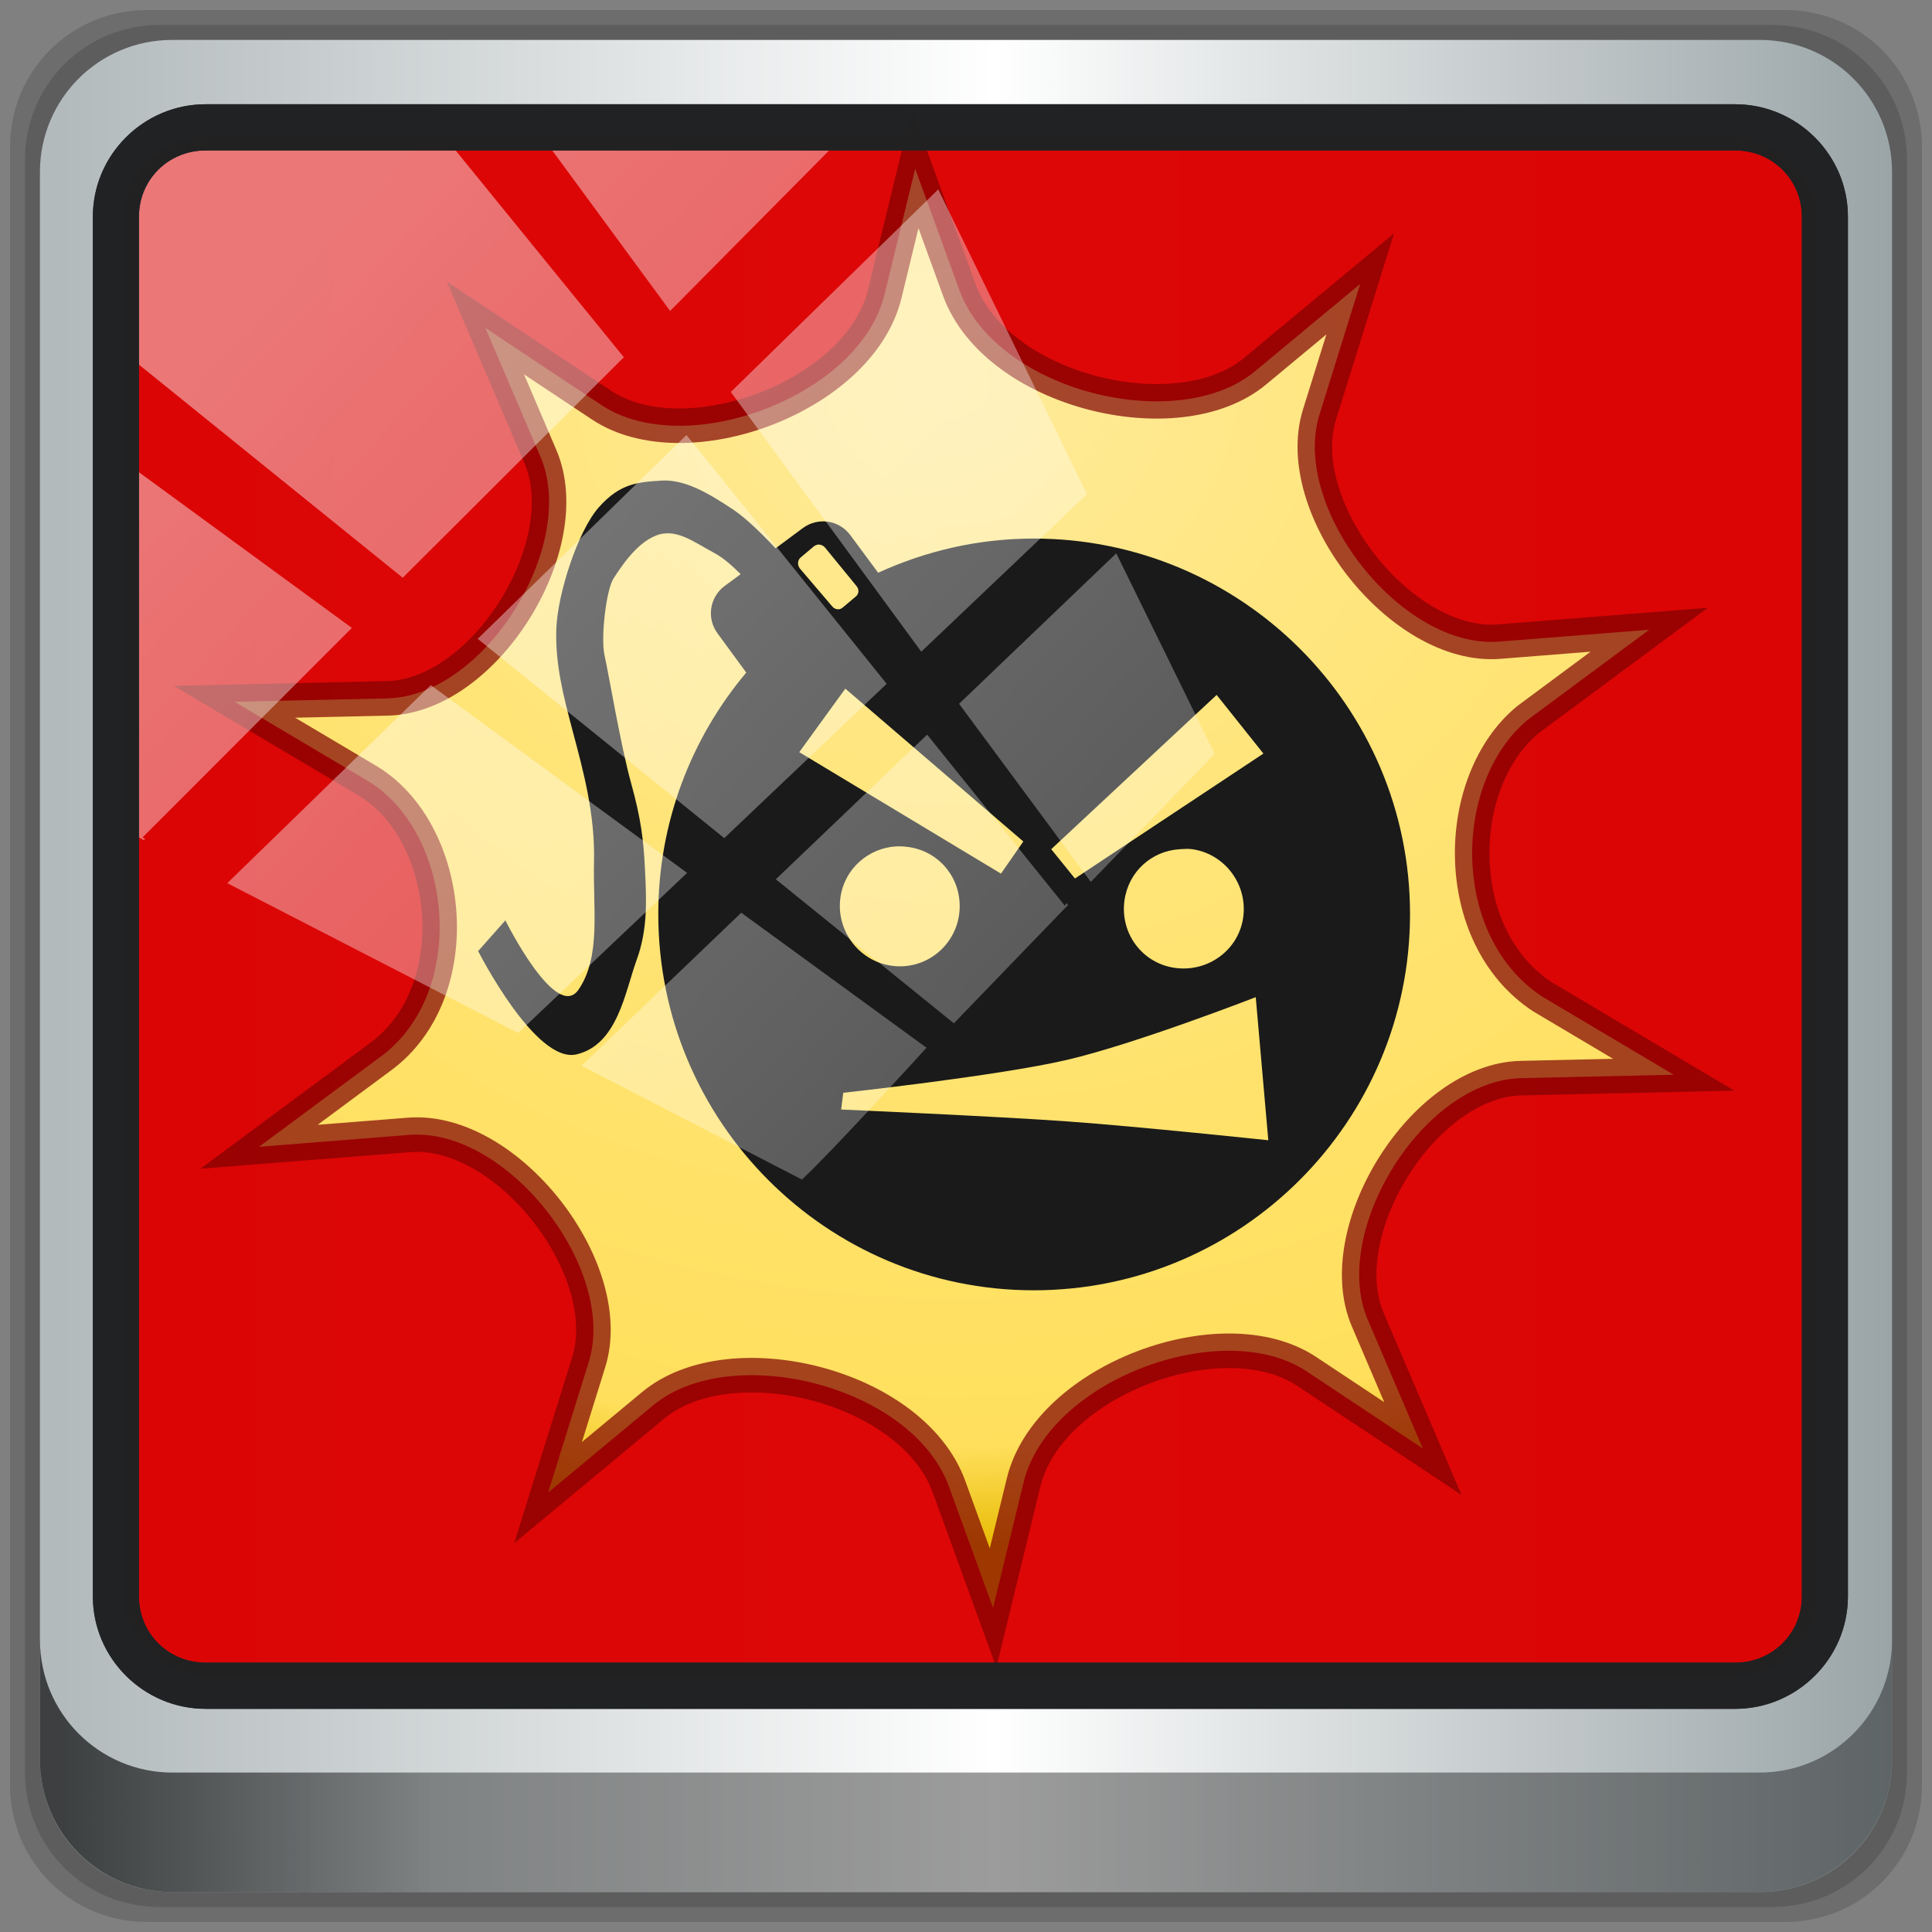 <?xml version="1.0" encoding="UTF-8" standalone="no"?>
<!-- Created with Inkscape (http://www.inkscape.org/) -->

<svg
   xmlns:dc="http://purl.org/dc/elements/1.1/"
   xmlns:cc="http://creativecommons.org/ns#"
   xmlns:rdf="http://www.w3.org/1999/02/22-rdf-syntax-ns#"
   xmlns:svg="http://www.w3.org/2000/svg"
   xmlns="http://www.w3.org/2000/svg"
   xmlns:xlink="http://www.w3.org/1999/xlink"
   xmlns:sodipodi="http://sodipodi.sourceforge.net/DTD/sodipodi-0.dtd"
   xmlns:inkscape="http://www.inkscape.org/namespaces/inkscape"
   version="1.1"
   width="48"
   height="48"
   id="svg6649"
   inkscape:version="0.92.2 2405546, 2018-03-11"
   sodipodi:docname="ss3.svg">
  <rect width="100%" height="100%" fill="#808080" stroke="none"/>
  <sodipodi:namedview
     pagecolor="#ffffff"
     bordercolor="#666666"
     borderopacity="1"
     objecttolerance="10"
     gridtolerance="10"
     guidetolerance="10"
     inkscape:pageopacity="0"
     inkscape:pageshadow="2"
     inkscape:window-width="1323"
     inkscape:window-height="863"
     id="namedview45"
     showgrid="false"
     inkscape:zoom="13.1875"
     inkscape:cx="19.146919"
     inkscape:cy="24"
     inkscape:window-x="0"
     inkscape:window-y="30"
     inkscape:window-maximized="0"
     inkscape:current-layer="svg6649" />
  <defs
     id="defs6651">
    <linearGradient
       x1="167.983"
       y1="8.508"
       x2="167.983"
       y2="54.78"
       id="linearGradient5414"
       xlink:href="#linearGradient5803"
       gradientUnits="userSpaceOnUse"
       gradientTransform="matrix(0.711,0,0,0.711,-91.335,2.14)" />
    <linearGradient
       id="linearGradient5803">
      <stop
         id="stop5805"
         style="stop-color:#fff5ef;stop-opacity:1"
         offset="0" />
      <stop
         id="stop5807"
         style="stop-color:#fef8dd;stop-opacity:1"
         offset="1" />
    </linearGradient>
    <linearGradient
       x1="24"
       y1="5"
       x2="24"
       y2="43"
       id="linearGradient3058"
       xlink:href="#linearGradient3924-1"
       gradientUnits="userSpaceOnUse"
       gradientTransform="translate(4e-6,1)" />
    <linearGradient
       id="linearGradient3924-1">
      <stop
         id="stop3926-3"
         style="stop-color:#ffffff;stop-opacity:1"
         offset="0" />
      <stop
         id="stop3928-91"
         style="stop-color:#ffffff;stop-opacity:0.235"
         offset="0.063" />
      <stop
         id="stop3930-6"
         style="stop-color:#ffffff;stop-opacity:0.157"
         offset="0.951" />
      <stop
         id="stop3932-6"
         style="stop-color:#ffffff;stop-opacity:0.392"
         offset="1" />
    </linearGradient>
    <radialGradient
       cx="6.73"
       cy="9.957"
       r="12.672"
       fx="6.2"
       fy="9.957"
       id="radialGradient5521-1"
       xlink:href="#linearGradient2867-449-88-871-390-598-476-591-434-148-57-177-8-3-3-6-4-8-8-8"
       gradientUnits="userSpaceOnUse"
       gradientTransform="matrix(0,9.498,-11.66,0,140.931,-79.161)" />
    <linearGradient
       id="linearGradient2867-449-88-871-390-598-476-591-434-148-57-177-8-3-3-6-4-8-8-8">
      <stop
         id="stop3750-1-0-7-6-6-1-3-9"
         style="stop-color:#ff6845;stop-opacity:1;"
         offset="0" />
      <stop
         id="stop3752-3-7-4-0-32-8-923-0"
         style="stop-color:#e02a00;stop-opacity:1;"
         offset="0.262" />
      <stop
         id="stop3754-1-8-5-2-7-6-7-1"
         style="stop-color:#cc2700;stop-opacity:1;"
         offset="0.705" />
      <stop
         id="stop3756-1-6-2-6-6-1-96-6"
         style="stop-color:#901b00;stop-opacity:1;"
         offset="1" />
    </linearGradient>
    <radialGradient
       cx="4.993"
       cy="43.5"
       r="2.5"
       fx="4.993"
       fy="43.5"
       id="radialGradient3013"
       xlink:href="#linearGradient3688-166-749"
       gradientUnits="userSpaceOnUse"
       gradientTransform="matrix(2.004,0,0,1.4,27.988,-17.4)" />
    <linearGradient
       id="linearGradient3688-166-749">
      <stop
         id="stop2883"
         style="stop-color:#181818;stop-opacity:1"
         offset="0" />
      <stop
         id="stop2885"
         style="stop-color:#181818;stop-opacity:0"
         offset="1" />
    </linearGradient>
    <radialGradient
       cx="4.993"
       cy="43.5"
       r="2.5"
       fx="4.993"
       fy="43.5"
       id="radialGradient3015"
       xlink:href="#linearGradient3688-464-309"
       gradientUnits="userSpaceOnUse"
       gradientTransform="matrix(2.004,0,0,1.4,-20.012,-104.4)" />
    <linearGradient
       id="linearGradient3688-464-309">
      <stop
         id="stop2889"
         style="stop-color:#181818;stop-opacity:1"
         offset="0" />
      <stop
         id="stop2891"
         style="stop-color:#181818;stop-opacity:0"
         offset="1" />
    </linearGradient>
    <linearGradient
       id="linearGradient3702-501-757">
      <stop
         id="stop2895"
         style="stop-color:#181818;stop-opacity:0"
         offset="0" />
      <stop
         id="stop2897"
         style="stop-color:#181818;stop-opacity:1"
         offset="0.5" />
      <stop
         id="stop2899"
         style="stop-color:#181818;stop-opacity:0"
         offset="1" />
    </linearGradient>
    <linearGradient
       x1="25.058"
       y1="47.028"
       x2="25.058"
       y2="39.999"
       id="linearGradient6647"
       xlink:href="#linearGradient3702-501-757"
       gradientUnits="userSpaceOnUse" />
    <linearGradient
       inkscape:collect="always"
       xlink:href="#linearGradient5803"
       id="linearGradient3022"
       gradientUnits="userSpaceOnUse"
       gradientTransform="matrix(0.711,0,0,0.711,-91.335,2.14)"
       x1="167.983"
       y1="8.508"
       x2="167.983"
       y2="54.78" />
    <linearGradient
       inkscape:collect="always"
       xlink:href="#linearGradient3924-1"
       id="linearGradient3028"
       gradientUnits="userSpaceOnUse"
       gradientTransform="translate(4e-6,1)"
       x1="24"
       y1="5"
       x2="24"
       y2="43" />
    <radialGradient
       inkscape:collect="always"
       xlink:href="#linearGradient2867-449-88-871-390-598-476-591-434-148-57-177-8-3-3-6-4-8-8-8"
       id="radialGradient3031"
       gradientUnits="userSpaceOnUse"
       gradientTransform="matrix(0,9.498,-11.66,0,140.931,-79.161)"
       cx="6.73"
       cy="9.957"
       fx="6.2"
       fy="9.957"
       r="12.672" />
    <radialGradient
       inkscape:collect="always"
       xlink:href="#linearGradient2867-449-88-871-390-598-476-591-434-148-57-177-8-3-3-6-4-8-8-8"
       id="radialGradient3038"
       gradientUnits="userSpaceOnUse"
       gradientTransform="matrix(0,9.498,-11.66,0,140.931,-79.161)"
       cx="6.73"
       cy="9.957"
       fx="6.2"
       fy="9.957"
       r="12.672" />
    <linearGradient
       inkscape:collect="always"
       xlink:href="#linearGradient3924-1"
       id="linearGradient3040"
       gradientUnits="userSpaceOnUse"
       gradientTransform="translate(4e-6,1)"
       x1="24"
       y1="5"
       x2="24"
       y2="43" />
    <radialGradient
       inkscape:collect="always"
       xlink:href="#linearGradient2867-449-88-871-390-598-476-591-434-148-57-177-8-3-3-6-4-8-8-8"
       id="radialGradient3047"
       gradientUnits="userSpaceOnUse"
       gradientTransform="matrix(0,9.498,-11.66,0,140.517,-78.74)"
       cx="6.73"
       cy="9.957"
       fx="6.2"
       fy="9.957"
       r="12.672" />
    <radialGradient
       inkscape:collect="always"
       xlink:href="#linearGradient3926"
       id="radialGradient4055"
       gradientUnits="userSpaceOnUse"
       gradientTransform="matrix(-2.6314406e-8,1.905,-2.106,-2.9090916e-8,51.861,-51.518)"
       cx="32"
       cy="9.432"
       fx="32"
       fy="9.432"
       r="27.5" />
    <linearGradient
       id="linearGradient3926">
      <stop
         style="stop-color:#ffeb9b;stop-opacity:1;"
         offset="0"
         id="stop3928" />
      <stop
         id="stop3936"
         offset="0.319"
         style="stop-color:#ffe680;stop-opacity:1;" />
      <stop
         id="stop3934"
         offset="0.91"
         style="stop-color:#ffdf5c;stop-opacity:1;" />
      <stop
         style="stop-color:#e7ba00;stop-opacity:1;"
         offset="1"
         id="stop3930" />
    </linearGradient>
    <clipPath
       clipPathUnits="userSpaceOnUse"
       id="clipPath3080">
      <rect
         width="120.601"
         height="120.601"
         rx="6.185"
         ry="6.185"
         x="2.199"
         y="-57.551"
         id="rect3082"
         style="color:#000000;fill:url(#radialGradient3084);fill-opacity:1;fill-rule:nonzero;stroke:none;stroke-width:1;marker:none;visibility:visible;display:inline;overflow:visible;enable-background:accumulate" />
    </clipPath>
    <radialGradient
       inkscape:collect="always"
       xlink:href="#linearGradient2867-449-88-871-390-598-476-591-434-148-57-177-8-3-3-6-4-8-8-8"
       id="radialGradient3084"
       gradientUnits="userSpaceOnUse"
       gradientTransform="matrix(0,29.37,-36.057,0,424.089,-319.351)"
       cx="6.73"
       cy="9.957"
       fx="6.2"
       fy="9.957"
       r="12.672" />
    <radialGradient
       inkscape:collect="always"
       xlink:href="#linearGradient2867-449-88-871-390-598-476-591-434-148-57-177-8-3-3-6-4-8-8-8"
       id="radialGradient3093"
       gradientUnits="userSpaceOnUse"
       gradientTransform="matrix(0,9.498,-11.66,0,140.517,-78.74)"
       cx="6.73"
       cy="9.957"
       fx="6.2"
       fy="9.957"
       r="12.672" />
    <linearGradient
       y2="47"
       x2="90"
       y1="47"
       x1="6"
       gradientTransform="matrix(1.106,0,0,1.107,-5.138,-4.036)"
       gradientUnits="userSpaceOnUse"
       id="linearGradient4071"
       xlink:href="#linearGradient6139-0"
       inkscape:collect="always" />
    <linearGradient
       id="linearGradient6139-0">
      <stop
         style="stop-color:#b2babc;stop-opacity:1"
         offset="0"
         id="stop6141-2" />
      <stop
         id="stop6151-0"
         offset="0.25"
         style="stop-color:#ffffff;stop-opacity:1;" />
      <stop
         id="stop6147-1"
         offset="0.5"
         style="stop-color:#96a1a4;stop-opacity:1" />
      <stop
         style="stop-color:#fbf9f9;stop-opacity:1;"
         offset="0.75"
         id="stop6149-4" />
      <stop
         style="stop-color:#b2b9bc;stop-opacity:1"
         offset="1"
         id="stop6143-4" />
    </linearGradient>
    <linearGradient
       gradientUnits="userSpaceOnUse"
       y2="88.172"
       x2="94.5"
       y1="88.172"
       x1="1.5"
       id="linearGradient4129"
       xlink:href="#linearGradient3832-0-6-1-1"
       inkscape:collect="always"
       gradientTransform="matrix(0.999,0,0,1,-2.9511323e-6,2.5280589e-5)" />
    <linearGradient
       id="linearGradient3832-0-6-1-1">
      <stop
         id="stop3834-6-3-7-1"
         offset="0"
         style="stop-color:#000000;stop-opacity:1;" />
      <stop
         style="stop-color:#000000;stop-opacity:0.588;"
         offset="0.1"
         id="stop3872-2-4" />
      <stop
         id="stop3844-6-2-7-6"
         offset="0.9"
         style="stop-color:#000000;stop-opacity:0.588;" />
      <stop
         id="stop3836-5-0-2-9"
         offset="1"
         style="stop-color:#000000;stop-opacity:1;" />
    </linearGradient>
    <radialGradient
       r="43.199"
       fy="44.893"
       fx="13.948"
       cy="44.893"
       cx="13.948"
       gradientTransform="matrix(0.974,0,0,0.049,33.863,80.167)"
       gradientUnits="userSpaceOnUse"
       id="radialGradient7462"
       xlink:href="#linearGradient3737"
       inkscape:collect="always" />
    <linearGradient
       id="linearGradient3737">
      <stop
         id="stop3739"
         style="stop-color:#ffffff;stop-opacity:1"
         offset="0" />
      <stop
         id="stop3741"
         style="stop-color:#ffffff;stop-opacity:0"
         offset="1" />
    </linearGradient>
    <radialGradient
       r="43.199"
       fy="44.893"
       fx="13.948"
       cy="44.893"
       cx="13.948"
       gradientTransform="matrix(0.888,0,0,0.049,31.545,-90.074)"
       gradientUnits="userSpaceOnUse"
       id="radialGradient7464"
       xlink:href="#linearGradient3737"
       inkscape:collect="always" />
    <linearGradient
       y2="14.514"
       x2="50.528"
       y1="-28.642"
       x1="2.771"
       gradientUnits="userSpaceOnUse"
       id="linearGradient4767"
       xlink:href="#linearGradient3737"
       inkscape:collect="always"
       gradientTransform="matrix(2.019,0,0,2.021,3.621,37.019)" />
    <clipPath
       clipPathUnits="userSpaceOnUse"
       id="clipPath4156-4-1">
      <path
         style="opacity:0.6;fill:#ffffff;fill-opacity:1;stroke:none"
         d="m 27.046,-55.695 -14.214,13.321 h 0.061 l 15.653,21.771 10.231,-10.546 C 38.562,-32.302 27.468,-54.819 27.046,-55.695 Z M 9.647,-39.383 -5.241,-25.321 15.988,-7.806 26.372,-18.383 Z m 31.491,12.951 -9.741,9.714 8.945,12.458 7.781,-7.555 z m -49.84,4.379 -13.754,12.982 26.283,13.846 0.061,-0.062 -0.123,-0.062 L 13.599,-5.401 -8.702,-22.053 Z m 38.015,7.401 -9.803,9.775 11.579,9.559 7.628,-7.401 -8.669,-11.009 z m 20.187,5.674 -7.383,7.216 6.188,8.542 5.82,-6.137 z m -32.195,6.322 -9.557,9.498 13.662,7.185 7.934,-7.678 z m 23.312,2.374 -7.107,6.938 8.363,6.907 5.361,-5.674 -0.061,-0.092 -0.092,0.123 -6.464,-8.203 z m -8.73,8.542 -7.505,7.339 10.354,5.458 c 1.397,-1.321 5.675,-6.123 5.851,-6.322 z"
         id="path4158-0-8"
         inkscape:connector-curvature="0" />
    </clipPath>
    <radialGradient
       inkscape:collect="always"
       xlink:href="#linearGradient3926"
       id="radialGradient3095"
       gradientUnits="userSpaceOnUse"
       gradientTransform="matrix(-1.7019058e-8,1.232,-1.362,-1.8814788e-8,-34.938,-26.508)"
       cx="32"
       cy="9.432"
       fx="32"
       fy="9.432"
       r="27.5" />
  </defs>
  <path
     style="display:inline;opacity:0.15;fill:#000000;fill-opacity:1;fill-rule:nonzero;stroke:none;stroke-width:0.999"
     d="M 44.357,0.25 H 3.643 c -1.88,0 -3.393,1.513 -3.393,3.393 V 44.357 c 0,1.88 1.513,3.393 3.393,3.393 H 44.357 C 46.237,47.75 47.75,46.237 47.75,44.357 V 3.643 c 0,-1.88 -1.513,-3.393 -3.393,-3.393 z"
     id="path3288"
     inkscape:connector-curvature="0" />
  <path
     inkscape:connector-curvature="0"
     id="path4085"
     d="M 44.039,0.621 H 3.961 c -1.85,0 -3.34,1.49 -3.34,3.34 V 44.039 c 0,1.85 1.49,3.34 3.34,3.34 H 44.039 c 1.85,0 3.34,-1.49 3.34,-3.34 V 3.961 c 0,-1.85 -1.49,-3.34 -3.34,-3.34 z"
     style="display:inline;opacity:0.15;fill:#000000;fill-opacity:1;fill-rule:nonzero;stroke:none;stroke-width:0.999" />
  <path
     style="display:inline;fill:url(#linearGradient4071);fill-opacity:1;fill-rule:nonzero;stroke:none;stroke-width:0.999"
     d="M 43.721,0.992 H 4.279 c -1.821,0 -3.287,1.466 -3.287,3.287 V 43.721 c 0,1.821 1.466,3.287 3.287,3.287 H 43.721 c 1.821,0 3.287,-1.466 3.287,-3.287 V 4.279 c 0,-1.821 -1.466,-3.287 -3.287,-3.287 z"
     id="rect4251-1"
     inkscape:connector-curvature="0" />
  <rect
     ry="1.972"
     rx="2.287"
     y="3.368"
     x="3.081"
     height="38.309"
     width="42.058"
     id="rect862"
     style="opacity:1;fill:#dc0000;fill-opacity:0.972;stroke:none;stroke-width:0.711;stroke-miterlimit:4;stroke-dasharray:none;stroke-opacity:1" />
  <path
     inkscape:connector-curvature="0"
     style="display:inline;opacity:0.658;fill:url(#linearGradient4129);fill-opacity:1;fill-rule:nonzero;stroke:none;stroke-width:0.999"
     d="m 0.992,40.746 v 2.969 c 0,1.821 1.473,3.293 3.293,3.293 h 39.429 c 1.821,0 3.293,-1.473 3.293,-3.293 v -2.969 c 0,1.821 -1.473,3.293 -3.293,3.293 H 4.286 c -1.821,0 -3.293,-1.473 -3.293,-3.293 z"
     id="path4118" />
  <rect
     style="opacity:0.55;fill:url(#radialGradient7462);fill-opacity:1;stroke:none;stroke-width:0.999"
     id="rect4131"
     width="41.686"
     height="2.103"
     x="2.91"
     y="39.957"
     rx="4.25"
     ry="4.25" />
  <rect
     ry="4.246"
     rx="4.246"
     y="-44.823"
     x="3.001"
     height="2.103"
     width="37.975"
     id="rect4141"
     style="opacity:0.669;fill:url(#radialGradient7464);fill-opacity:1;stroke:none;stroke-width:0.999"
     transform="rotate(90)" />
  <g
     transform="matrix(0.858,0,0,0.858,64.566,-1.602)"
     id="g981">
    <path
       clip-path="none"
       sodipodi:nodetypes="csscssccccsscsscsscssccccsscssc"
       inkscape:connector-curvature="0"
       id="path2991"
       d="m -48.751,6.75 -0.884,3.633 c -0.724,2.977 -5.77,4.828 -8.198,3.215 -1.121,-0.745 -3.363,-2.234 -3.363,-2.234 0,0 1.064,2.487 1.595,3.731 1.092,2.553 -1.604,6.932 -4.443,6.995 l -4.418,0.098 3.804,2.258 c 2.519,1.454 3.003,6.141 0.417,8.026 l -3.51,2.602 4.344,-0.344 c 2.841,-0.225 6.042,3.888 5.203,6.578 -0.393,1.26 -1.178,3.78 -1.178,3.78 0,0 2.029,-1.685 3.044,-2.528 2.246,-1.866 7.498,-0.58 8.566,2.356 l 1.276,3.51 0.884,-3.633 c 0.724,-2.977 5.77,-4.828 8.198,-3.215 1.121,0.745 3.363,2.234 3.363,2.234 0,0 -1.064,-2.487 -1.595,-3.731 -1.092,-2.553 1.604,-6.932 4.443,-6.995 l 4.418,-0.098 -3.804,-2.258 c -2.694,-1.771 -2.586,-6.245 -0.417,-8.026 l 3.51,-2.602 -4.344,0.344 c -2.841,0.225 -6.042,-3.888 -5.203,-6.578 0.393,-1.26 1.178,-3.78 1.178,-3.78 l -3.044,2.528 c -2.246,1.866 -7.498,0.58 -8.566,-2.356 z"
       style="fill:url(#radialGradient3095);fill-opacity:1;stroke:none;stroke-width:2;stroke-miterlimit:4;stroke-dasharray:none" />
    <path
       style="opacity:0.7;fill:none;stroke:#800000;stroke-width:1;stroke-miterlimit:4;stroke-dasharray:none"
       d="m -48.751,6.75 -0.884,3.633 c -0.724,2.977 -5.77,4.828 -8.198,3.215 -1.121,-0.745 -3.363,-2.234 -3.363,-2.234 0,0 1.064,2.487 1.595,3.731 1.092,2.553 -1.604,6.932 -4.443,6.995 l -4.418,0.098 3.804,2.258 c 2.519,1.454 3.003,6.141 0.417,8.026 l -3.51,2.602 4.344,-0.344 c 2.841,-0.225 6.042,3.888 5.203,6.578 -0.393,1.26 -1.178,3.78 -1.178,3.78 0,0 2.029,-1.685 3.044,-2.528 2.246,-1.866 7.498,-0.58 8.566,2.356 l 1.276,3.51 0.884,-3.633 c 0.724,-2.977 5.77,-4.828 8.198,-3.215 1.121,0.745 3.363,2.234 3.363,2.234 0,0 -1.064,-2.487 -1.595,-3.731 -1.092,-2.553 1.604,-6.932 4.443,-6.995 l 4.418,-0.098 -3.804,-2.258 c -2.694,-1.771 -2.586,-6.245 -0.417,-8.026 l 3.51,-2.602 -4.344,0.344 c -2.841,0.225 -6.042,-3.888 -5.203,-6.578 0.393,-1.26 1.178,-3.78 1.178,-3.78 l -3.044,2.528 c -2.246,1.866 -7.498,0.58 -8.566,-2.356 z"
       id="path3115"
       inkscape:connector-curvature="0"
       sodipodi:nodetypes="csscssccccsscsscsscssccccsscssc"
       clip-path="none" />
    <path
       id="path3771"
       d="m -56.11,15.785 c -0.675,0.042 -1.19,0.082 -1.799,0.768 -0.609,0.686 -1.196,2.502 -1.233,3.517 -0.037,1.014 0.197,1.927 0.485,3.011 0.288,1.085 0.639,2.349 0.606,3.739 -0.033,1.39 0.205,2.739 -0.445,3.699 -0.65,0.96 -2.122,-2.001 -2.122,-2.001 l -0.788,0.889 c 0,0 1.659,3.274 2.85,2.991 1.191,-0.283 1.404,-1.815 1.738,-2.729 0.334,-0.913 0.283,-1.782 0.243,-2.627 -0.04,-0.845 -0.115,-1.467 -0.404,-2.506 -0.29,-1.039 -0.653,-3.182 -0.768,-3.699 -0.115,-0.517 0.053,-1.907 0.263,-2.223 0.209,-0.316 0.633,-0.992 1.213,-1.233 0.58,-0.241 1.101,0.177 1.678,0.485 0.312,0.166 0.555,0.397 0.788,0.627 l -0.465,0.344 c -0.437,0.324 -0.526,0.937 -0.202,1.374 l 0.829,1.132 c -1.589,1.89 -2.547,4.328 -2.547,6.993 0,6.008 4.866,10.894 10.874,10.894 6.008,0 10.894,-4.886 10.894,-10.894 0,-6.008 -4.886,-10.874 -10.894,-10.874 -1.614,0 -3.13,0.36 -4.507,0.99 l -0.808,-1.091 c -0.324,-0.437 -0.937,-0.526 -1.374,-0.202 l -0.788,0.586 c -0.419,-0.45 -0.886,-0.894 -1.213,-1.112 -0.759,-0.507 -1.427,-0.89 -2.102,-0.849 z m 4.507,1.859 c 0.083,-0.025 0.183,0.009 0.243,0.081 l 0.91,1.112 c 0.079,0.095 0.075,0.224 -0.02,0.303 l -0.384,0.323 c -0.095,0.079 -0.224,0.055 -0.303,-0.04 l -0.93,-1.091 c -0.079,-0.095 -0.075,-0.244 0.02,-0.323 l 0.384,-0.323 c 0.024,-0.02 0.053,-0.032 0.081,-0.04 z m 0.829,4.164 5.154,4.426 -0.647,0.93 -5.841,-3.517 z m 10.752,0.182 1.354,1.698 -5.457,3.618 -0.687,-0.849 z m -9.277,4.386 c 0.115,-0.007 0.245,0.003 0.364,0.02 0.95,0.136 1.591,1.011 1.455,1.96 -0.136,0.95 -1.011,1.612 -1.96,1.475 -0.95,-0.136 -1.612,-1.031 -1.475,-1.981 0.119,-0.831 0.81,-1.427 1.617,-1.475 z m 8.206,0.081 c 0.115,-0.007 0.245,-0.017 0.364,0 0.95,0.136 1.612,1.031 1.475,1.981 -0.136,0.95 -1.031,1.591 -1.981,1.455 -0.95,-0.136 -1.591,-1.011 -1.455,-1.96 0.119,-0.831 0.79,-1.427 1.597,-1.475 z m 2.203,4.285 0.364,4.143 c 0,0 -3.758,-0.398 -5.821,-0.546 -2.063,-0.148 -6.548,-0.344 -6.548,-0.344 l 0.061,-0.485 c 0,0 4.477,-0.488 6.468,-0.95 1.991,-0.462 5.477,-1.819 5.477,-1.819 z"
       style="fill:#1a1a1a;fill-opacity:1;stroke:none;stroke-width:1;stroke-miterlimit:4;stroke-dasharray:none"
       inkscape:connector-curvature="0" />
  </g>
  <rect
     transform="matrix(0.529,0,0,0.518,1.548,18.398)"
     style="opacity:0.455;fill:url(#linearGradient4767);fill-opacity:1;stroke:none;stroke-width:2.02"
     id="rect4146"
     width="75.966"
     height="69.024"
     x="2"
     y="-30"
     rx="7.989"
     ry="7.997"
     clip-path="url(#clipPath4156-4-1)" />
  <path
     style="color:#000000;font-style:normal;font-variant:normal;font-weight:normal;font-stretch:normal;font-size:medium;line-height:normal;font-family:Sans;-inkscape-font-specification:Sans;text-indent:0;text-align:start;text-decoration:none;text-decoration-line:none;letter-spacing:normal;word-spacing:normal;text-transform:none;writing-mode:lr-tb;direction:ltr;baseline-shift:baseline;text-anchor:start;display:inline;overflow:visible;visibility:visible;fill:#202223;fill-opacity:0.937;stroke:none;stroke-width:2.374;marker:none;enable-background:accumulate"
     d="m 5.111,2.59 c -1.542,0 -2.804,1.257 -2.804,2.794 v 34.278 c 0,1.537 1.262,2.794 2.804,2.794 H 43.107 c 1.542,0 2.804,-1.257 2.804,-2.794 V 5.384 c 0,-1.537 -1.262,-2.794 -2.804,-2.794 z m 0,1.148 H 43.107 c 0.934,0 1.659,0.732 1.659,1.646 v 34.278 c 0,0.914 -0.724,1.646 -1.659,1.646 H 5.111 c -0.934,0 -1.659,-0.732 -1.659,-1.646 V 5.384 c 0,-0.914 0.724,-1.646 1.659,-1.646 z"
     id="path860"
     inkscape:connector-curvature="0" />
  <path
     style="color:#000000;font-style:normal;font-variant:normal;font-weight:normal;font-stretch:normal;font-size:medium;line-height:normal;font-family:Sans;-inkscape-font-specification:Sans;text-indent:0;text-align:start;text-decoration:none;text-decoration-line:none;letter-spacing:normal;word-spacing:normal;text-transform:none;writing-mode:lr-tb;direction:ltr;baseline-shift:baseline;text-anchor:start;display:inline;overflow:visible;visibility:visible;fill:#202223;fill-opacity:0.937;stroke:none;stroke-width:2.374;marker:none;enable-background:accumulate"
     d="m 5.111,2.59 c -1.542,0 -2.804,1.257 -2.804,2.794 v 34.278 c 0,1.537 1.262,2.794 2.804,2.794 H 43.107 c 1.542,0 2.804,-1.257 2.804,-2.794 V 5.384 c 0,-1.537 -1.262,-2.794 -2.804,-2.794 z m 0,1.148 H 43.107 c 0.934,0 1.659,0.732 1.659,1.646 v 34.278 c 0,0.914 -0.724,1.646 -1.659,1.646 H 5.111 c -0.934,0 -1.659,-0.732 -1.659,-1.646 V 5.384 c 0,-0.914 0.724,-1.646 1.659,-1.646 z"
     id="path875"
     inkscape:connector-curvature="0" />
</svg>
